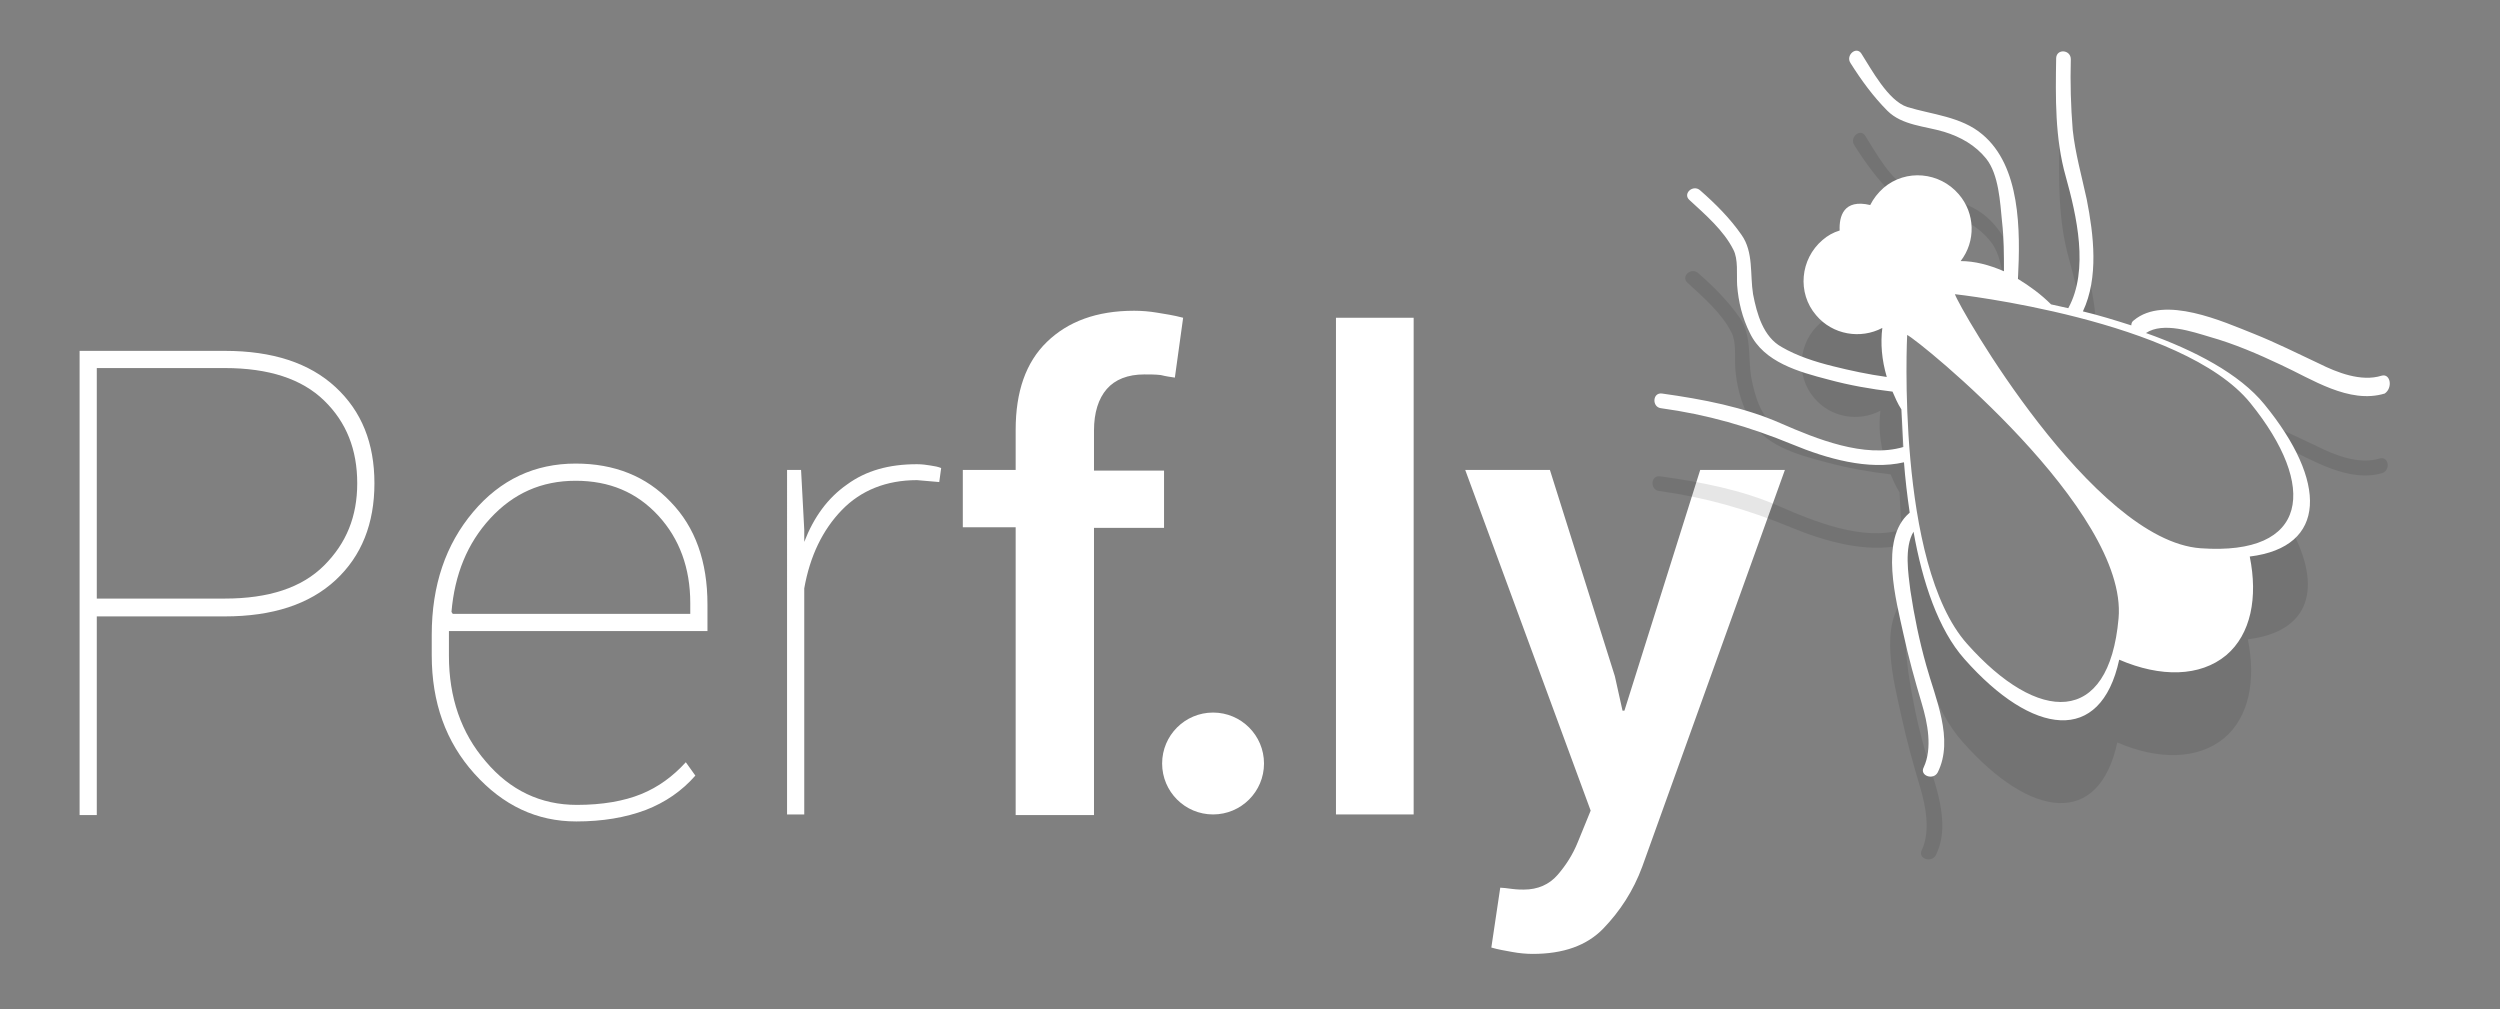 <?xml version="1.0" encoding="utf-8"?>
<!-- Generator: Adobe Illustrator 17.1.0, SVG Export Plug-In . SVG Version: 6.00 Build 0)  -->
<!DOCTYPE svg PUBLIC "-//W3C//DTD SVG 1.1//EN" "http://www.w3.org/Graphics/SVG/1.1/DTD/svg11.dtd">
<svg version="1.1" id="Calque_1" xmlns="http://www.w3.org/2000/svg" xmlns:xlink="http://www.w3.org/1999/xlink" x="0px" y="0px"
	 viewBox="0 0 392.6 158.5" enable-background="new 0 0 392.6 158.5" xml:space="preserve">
<rect x="0" y="0" width="392.6" height="158.5" fill="#808080" stroke="none"/>
<g>
	<path fill="#FFFFFF" d="M222,127.9h-12.2V49.9H222V127.9z"/>
	<path fill="#FFFFFF" d="M253.6,106.2l1.2,5.4h0.3L267,73.8h13.3l-22.4,62.3c-1.4,3.8-3.5,7-6.1,9.7c-2.6,2.7-6.3,4-11.1,4
		c-1,0-2.1-0.1-3.2-0.3s-2.3-0.4-3.3-0.7l1.4-9.4c0.4,0,1.1,0.1,1.9,0.2c0.8,0.1,1.4,0.1,1.8,0.1c2.2,0,4-0.8,5.3-2.3
		c1.3-1.5,2.4-3.2,3.2-5.2l2-4.9l-19.7-53.5h13.3L253.6,106.2z"/>
</g>
<path opacity="0.1" d="M329.1,49.8c-0.2-1.9-0.5-3.8-0.9-5.6c-0.8-3.7-1.8-7.2-2.2-10.9c-0.3-3.7-0.4-7.4-0.3-11.1
	c0-1.5-2.2-1.7-2.3-0.2c-0.1,6.2-0.2,12.6,1.5,18.6c0.7,2.6,1.5,5.5,1.9,8.6l1.6,0.4L329.1,49.8z"/>
<path opacity="0.1" d="M311.9,34c-3.3-2.8-7.9-3.1-11.8-4.3c-3-1-5.6-5.9-7.2-8.4c-0.8-1.2-2.5,0.3-1.7,1.5c1.7,2.7,3.6,5.3,5.8,7.5
	c2.3,2.3,5.9,2.4,8.9,3.3c2.6,0.8,4.9,2.1,6.6,4.2c1.7,2,2.1,5.4,2.3,8.2l2.7,0.7C316.9,41.7,315.4,37,311.9,34z"/>
<g>
	<path opacity="0.1" d="M355.6,85.7l-3.2,1.2l-4.9,6.3l-14.8,7.6l-2.8,7.3l-4.1,2.8h-5.7l-8-4.8l-5.8-6.8l-4.1-10.5l-1.3-5.8v-3.3
		l-2.2-9.5l-0.2-8l-1.7-10.2l4.8-3l3.6-5.2l2.9,0.8c-0.2-0.4-0.5-0.7-0.8-1.1c-3-3.5-8.3-4-11.8-1c-0.9,0.8-1.6,1.7-2.1,2.7
		c-4.2-1-4.9,1.8-4.8,4c-1,0.3-1.9,0.8-2.7,1.5c-3.5,3-4,8.3-1,11.8c2.6,3.1,7,3.8,10.4,2c-0.3,2.4-0.1,5,0.7,7.7
		c-2.9-0.4-5.7-1-8.5-1.7c-2.8-0.7-5.6-1.6-8-3c-2.9-1.6-3.9-5.2-4.5-8.3c-0.5-3.1,0.1-6.6-1.8-9.3c-1.8-2.6-4.1-4.9-6.5-7
		c-1.1-1-2.8,0.5-1.7,1.5c2.5,2.3,5.4,4.8,6.9,7.8c0.8,1.5,0.5,3.9,0.6,5.6c0.2,2.6,0.8,5.1,2,7.5c2.2,4.6,7.7,6.1,12.3,7.3
		c3.3,0.9,6.7,1.5,10.1,1.9c0.4,0.9,0.8,1.9,1.4,2.8c0.1,1.8,0.2,3.8,0.3,5.9c-6.1,1.8-13.7-1.3-19.2-3.7
		c-5.9-2.6-12.3-3.8-18.7-4.7c-1.5-0.2-1.6,2.1-0.2,2.3c7.3,1,13.9,2.9,20.7,5.7c5.3,2.2,11.9,4.1,17.5,2.8c0.2,2.6,0.5,5.2,0.9,7.9
		c0,0-0.1,0.1-0.1,0.1c-4.7,4.1-2,13.8-0.9,18.9c0.8,3.7,1.8,7.3,2.9,11c0.9,3,1.7,7,0.3,10c-0.7,1.3,1.5,2.1,2.2,0.8
		c2.6-5.2-0.4-11.7-1.8-16.8c-1.1-3.9-1.9-7.8-2.5-11.8c-0.3-2.5-1-6.7,0.5-9.2c1.4,7.9,3.9,15.4,8,20c10.7,12.1,21.4,13.5,24.3,0.1
		c6.5,2.8,12.7,2.7,16.8-0.7c3.9-3.3,5-9.1,3.7-15.5c9.8-1.2,11.7-8.1,6.9-17.1l-0.1,0.3L355.6,85.7z"/>
	<path opacity="0.1" d="M373.7,72c-3.2,1-7-0.5-9.8-1.9c-2.3-1.1-4.6-2.2-7-3.2l1.9,3.3c4.6,2.2,10.1,5.6,15.3,4.1
		C375.5,73.8,375.1,71.6,373.7,72z"/>
	<g>
		<path fill="#FFFFFF" d="M374,59c-3.2,1-7-0.5-9.8-1.9c-3.4-1.6-6.8-3.3-10.3-4.7c-4.8-1.9-14-6.1-18.8-2.1
			c-0.3,0.2-0.4,0.5-0.4,0.8c-2.5-0.8-5.1-1.6-7.6-2.2c2.5-5.3,1.7-12,0.6-17.6c-0.8-3.7-1.8-7.2-2.2-10.9
			c-0.3-3.7-0.4-7.4-0.3-11.1c0-1.5-2.2-1.7-2.3-0.2c-0.1,6.2-0.2,12.6,1.5,18.6c1.7,6.1,3.7,14.7,0.4,20.7
			c-0.9-0.2-1.8-0.4-2.7-0.6c-1.6-1.6-3.4-2.9-5.2-4c0.4-7.7,0.4-17.7-5.6-22.7c-3.3-2.8-7.9-3.1-11.8-4.3c-3-1-5.6-5.9-7.2-8.4
			c-0.8-1.2-2.5,0.3-1.7,1.5c1.7,2.7,3.6,5.3,5.8,7.5c2.3,2.3,5.9,2.4,8.9,3.3c2.6,0.8,4.9,2.1,6.6,4.2c2,2.5,2.2,6.9,2.5,9.9
			c0.3,2.6,0.3,5.2,0.3,7.8c-2.3-1-4.6-1.6-6.8-1.6c2.4-3.1,2.3-7.5-0.3-10.5c-3-3.5-8.3-4-11.8-1c-0.9,0.8-1.6,1.7-2.1,2.7
			c-4.2-1-4.9,1.8-4.8,4c-1,0.3-1.9,0.8-2.7,1.5c-3.5,3-4,8.3-1,11.8c2.6,3.1,7,3.8,10.4,2c-0.3,2.4-0.1,5,0.7,7.7
			c-2.9-0.4-5.7-1-8.5-1.7c-2.8-0.7-5.6-1.6-8-3c-2.9-1.6-3.9-5.2-4.5-8.3c-0.5-3.1,0.1-6.6-1.8-9.3c-1.8-2.6-4.1-4.9-6.5-7
			c-1.1-1-2.8,0.5-1.7,1.5c2.5,2.3,5.4,4.8,6.9,7.8c0.8,1.5,0.5,3.9,0.6,5.6c0.2,2.6,0.8,5.1,2,7.5c2.2,4.6,7.7,6.1,12.3,7.3
			c3.3,0.9,6.7,1.5,10.1,1.9c0.4,0.9,0.8,1.9,1.4,2.8c0.1,1.8,0.2,3.8,0.3,5.9c-6.1,1.8-13.7-1.3-19.2-3.7
			c-5.9-2.6-12.3-3.8-18.7-4.7c-1.5-0.2-1.6,2.1-0.2,2.3c7.3,1,13.9,2.9,20.7,5.7c5.3,2.2,11.9,4.1,17.5,2.8
			c0.2,2.6,0.5,5.2,0.9,7.9c0,0-0.1,0.1-0.1,0.1c-4.7,4.1-2,13.8-0.9,18.9c0.8,3.7,1.8,7.3,2.9,11c0.9,3,1.7,7,0.3,10
			c-0.7,1.3,1.5,2.1,2.2,0.8c2.6-5.2-0.4-11.7-1.8-16.8c-1.1-3.9-1.9-7.8-2.5-11.8c-0.3-2.5-1-6.7,0.5-9.2c1.4,7.9,3.9,15.4,8,20
			c10.7,12.1,21.4,13.5,24.3,0.1c6.5,2.8,12.7,2.7,16.8-0.7c3.9-3.3,5-9.1,3.7-15.5c12.2-1.5,12.2-11.8,2.3-23.9
			c-3.9-4.8-11-8.5-18.6-11.2c2.7-1.8,7.3-0.2,10,0.6c3.9,1.1,7.6,2.7,11.2,4.4c4.8,2.2,10.7,6.2,16.3,4.5
			C375.8,60.9,375.4,58.6,374,59z M332.7,97.1c-1.5,17-12.6,16.6-23.8,4c-11.2-12.6-9.4-48.5-9.4-48.5
			C301.4,53.5,334.2,80.1,332.7,97.1z M353.4,63.3c10.6,13.1,9.2,24-7.8,22.8c-17-1.2-38-37.9-38.6-39.9
			C307.1,46.2,342.8,50.2,353.4,63.3z"/>
	</g>
</g>
<circle fill="#FFFFFF" cx="190.5" cy="119.9" r="8"/>
<g>
	<path fill="#FFFFFF" d="M15.2,96.7v31.3h-2.7V55.1h22.8c7.5,0,13.3,1.9,17.4,5.7c4.1,3.8,6.1,8.8,6.1,15.1c0,6.3-2,11.4-6.1,15.2
		c-4.1,3.8-9.9,5.7-17.4,5.7H15.2z M15.2,94h20.1c6.9,0,12.1-1.7,15.6-5.2s5.2-7.7,5.2-12.9c0-5.3-1.7-9.6-5.2-13
		c-3.5-3.4-8.7-5.1-15.6-5.1H15.2V94z"/>
	<path fill="#FFFFFF" d="M90.5,129c-6.2,0-11.5-2.5-16-7.5s-6.7-11.2-6.7-18.6v-3.2c0-7.8,2.2-14.2,6.5-19.3
		c4.3-5.1,9.7-7.6,16.1-7.6c6.1,0,11.1,2,14.9,6c3.9,4,5.8,9.4,5.8,16.1v4.2H70.5v0.7v3.2c0,6.5,1.9,12.1,5.8,16.6
		c3.8,4.5,8.6,6.8,14.3,6.8c4,0,7.4-0.6,10.1-1.7s5-2.8,7-5l1.5,2.1c-2.1,2.4-4.7,4.2-7.8,5.4C98.2,128.4,94.6,129,90.5,129z
		 M90.4,75.5c-5.4,0-9.8,2-13.4,5.9c-3.6,3.9-5.6,8.8-6.1,14.7l0.2,0.3h37.3v-1.7c0-5.5-1.7-10.1-5-13.7
		C100,77.3,95.7,75.5,90.4,75.5z"/>
	<path fill="#FFFFFF" d="M147.5,75.7l-3.5-0.3c-4.8,0-8.8,1.6-11.8,4.7c-3,3.1-5,7.2-5.9,12.3v35.5h-2.7V73.8h2.2l0.5,9.4v1.9
		c1.5-3.9,3.7-6.9,6.7-9c3-2.2,6.6-3.2,11-3.2c0.8,0,1.5,0.1,2.1,0.2c0.7,0.1,1.2,0.2,1.7,0.4L147.5,75.7z"/>
	<path fill="#FFFFFF" d="M159.5,127.9V82.8h-8.3v-9h8.3v-6.3c0-6,1.6-10.6,4.9-13.8c3.3-3.2,7.8-4.9,13.7-4.9c1.2,0,2.4,0.1,3.6,0.3
		c1.2,0.2,2.6,0.4,4.1,0.8l-1.3,9.4c-0.7-0.1-1.4-0.2-2.2-0.4c-0.8-0.1-1.7-0.1-2.6-0.1c-2.6,0-4.6,0.8-5.9,2.3
		c-1.3,1.5-2,3.7-2,6.5v6.3h11v9h-11v45.1H159.5z"/>
</g>
</svg>
